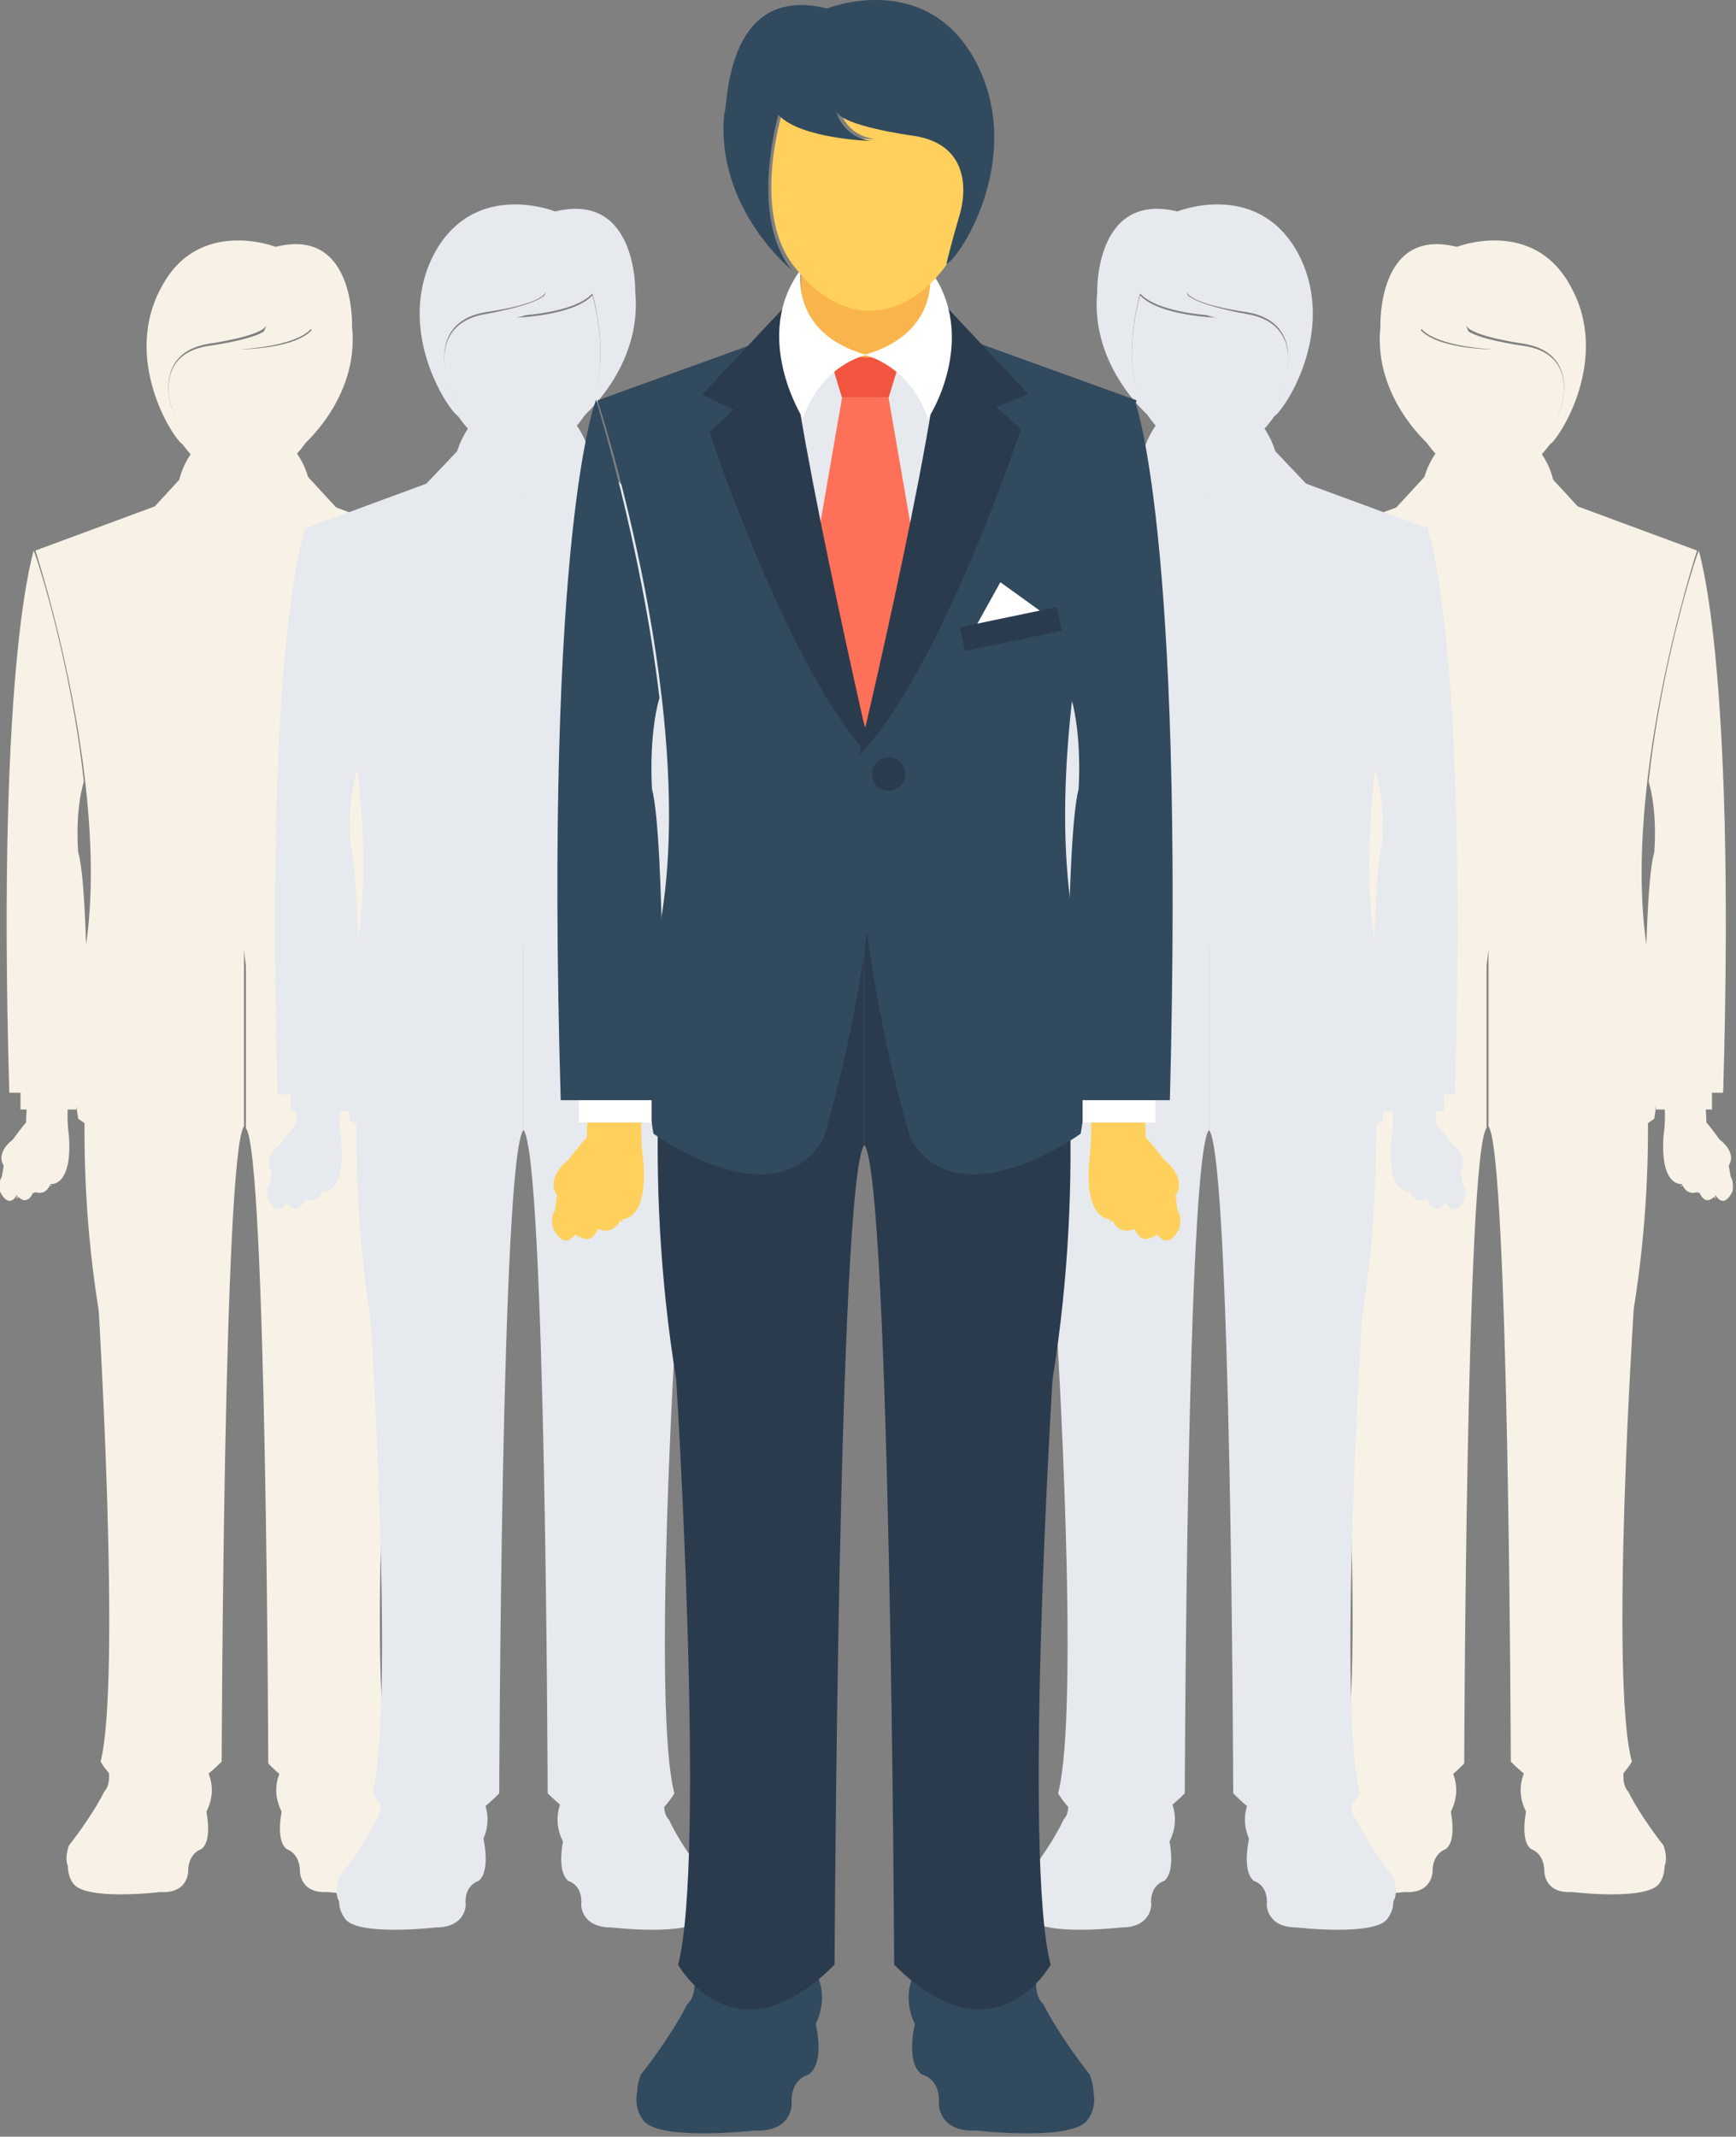 <?xml version="1.0" encoding="UTF-8" standalone="no"?>
<!-- Generator: Adobe Illustrator 19.0.0, SVG Export Plug-In . SVG Version: 6.00 Build 0)  -->

<svg
   xmlns:dc="http://purl.org/dc/elements/1.1/"
   xmlns:cc="http://creativecommons.org/ns#"
   xmlns:rdf="http://www.w3.org/1999/02/22-rdf-syntax-ns#"
   xmlns:svg="http://www.w3.org/2000/svg"
   xmlns="http://www.w3.org/2000/svg"
   xmlns:sodipodi="http://sodipodi.sourceforge.net/DTD/sodipodi-0.dtd"
   xmlns:inkscape="http://www.inkscape.org/namespaces/inkscape"
   version="1.1"
   id="Layer_1"
   x="0px"
   y="0px"
   viewBox="0 0 81.261 100"
   xml:space="preserve"
   sodipodi:docname="organization.svg"
   width="81.261"
   height="100"
   inkscape:version="0.92.1 r15371"><rect x="0" y="0" width="81.261" height="100" fill="#808080" stroke="none"/><defs
     id="defs419" /><sodipodi:namedview
     pagecolor="#ffffff"
     bordercolor="#666666"
     borderopacity="1"
     objecttolerance="10"
     gridtolerance="10"
     guidetolerance="10"
     inkscape:pageopacity="0"
     inkscape:pageshadow="2"
     inkscape:window-width="2736"
     inkscape:window-height="1699"
     id="namedview417"
     showgrid="false"
     inkscape:zoom="1.8582677"
     inkscape:cx="295.85043"
     inkscape:cy="153.09518"
     inkscape:window-x="-13"
     inkscape:window-y="-13"
     inkscape:window-maximized="1"
     inkscape:current-layer="Layer_1"
     fit-margin-top="0"
     fit-margin-left="0"
     fit-margin-right="0"
     fit-margin-bottom="0" /><g
     id="g76"
     style="fill:#f7f1e6;fill-opacity:1"
     transform="matrix(0.218,0,0,0.218,-14.824,-4.491)"><path
       style="fill:#f7f1e6;fill-opacity:1"
       d="m 379.2,408 c 0,0 2,7.6 -0.8,9.6 0,0 -2.8,0.8 -2.8,4.8 0,0 0,4.8 -6,4.4 0,0 -16.4,2 -18.8,-2 0,0 -1.6,-2 -0.8,-5.6 l 18.8,-7.2 z"
       id="path4"
       inkscape:connector-curvature="0" /><path
       style="fill:#f7f1e6;fill-opacity:1"
       d="m 376.8,396.8 c 0,0 7.2,6 2,14 0,0 -3.6,5.2 -4,7.6 0,0 0.4,8 -8,6 0,0 -8.4,-6 -14.4,-1.2 0,0 -4.4,-0.4 -2.4,-6.4 0,0 4.8,-6 7.6,-11.6 0,0 1.6,-1.2 0.8,-5.6 z"
       id="path6"
       inkscape:connector-curvature="0" /><path
       style="fill:#f7f1e6;fill-opacity:1"
       d="m 396,408 c 0,0 -2,7.6 0.8,9.6 0,0 2.8,0.8 2.8,4.8 0,0 0,4.8 6,4.4 0,0 16.4,2 18.8,-2 0,0 1.6,-2 0.8,-5.6 L 406.4,412 Z"
       id="path8"
       inkscape:connector-curvature="0" /><path
       style="fill:#f7f1e6;fill-opacity:1"
       d="m 398.4,396.8 c 0,0 -7.2,6 -2,14 0,0 3.6,5.2 4,7.6 0,0 -0.4,8 8,6 0,0 8.4,-6 14.4,-1.2 0,0 4.4,-0.4 2.4,-6.4 0,0 -4.8,-6 -7.6,-11.6 0,0 -1.6,-1.2 -0.8,-5.6 z"
       id="path10"
       inkscape:connector-curvature="0" /><polygon
       style="fill:#f7f1e6;fill-opacity:1"
       points="403.2,131.2 370.4,131.2 386.8,195.2 "
       id="polygon12" /><polygon
       style="fill:#f7f1e6;fill-opacity:1"
       points="393.6,131.2 381.6,131.2 383.6,138 391.6,138 "
       id="polygon14" /><polygon
       style="fill:#f7f1e6;fill-opacity:1"
       points="399.6,186.8 391.6,138 387.6,138 383.6,138 375.6,186.8 387.6,195.2 "
       id="polygon16" /><path
       style="fill:#f7f1e6;fill-opacity:1"
       d="m 356.8,220.8 c -2.8,16.8 -6.4,46.4 -0.8,81.2 0,0 5.2,79.6 0.4,97.2 0,0 9.6,16.8 26,0 0,0 0.4,-131.2 4.8,-136.4 v -42 z"
       id="path18"
       inkscape:connector-curvature="0" /><path
       style="fill:#f7f1e6;fill-opacity:1"
       d="m 387.6,220.8 v 41.6 c 4.4,5.6 4.8,136.4 4.8,136.4 16.8,16.8 26,0 26,0 -4.8,-17.6 0.4,-97.2 0.4,-97.2 5.6,-34.8 2.4,-64.4 -0.8,-81.2 h -30.4 z"
       id="path20"
       inkscape:connector-curvature="0" /><polygon
       style="fill:#f7f1e6;fill-opacity:1"
       points="374.4,122.4 370.8,131.2 402.8,131.2 400.4,122.4 "
       id="polygon22" /><path
       style="fill:#f7f1e6;fill-opacity:1"
       d="m 372,128 -29.2,10.8 c 0,0 17.6,53.6 10,89.6 0,0 -3.2,18.4 -0.8,32.4 0,0 20.4,14.8 28,1.2 0,0 10.4,-32.4 8.4,-64 l -9.2,-24.4 z"
       id="path24"
       inkscape:connector-curvature="0" /><path
       style="fill:#f7f1e6;fill-opacity:1"
       d="m 374.4,122.4 -14,15.2 5.2,2.4 -4,4 c 0,0 13.2,40.4 26.8,54.4 0,-0.4 -14.8,-62.8 -14,-76 z"
       id="path26"
       inkscape:connector-curvature="0" /><path
       style="fill:#f7f1e6;fill-opacity:1"
       d="m 403.2,128 29.2,10.8 c 0,0 -17.6,53.6 -10,89.6 0,0 3.2,18.4 0.8,32.4 0,0 -20.4,14.8 -28,1.2 0,0 -10.4,-32.4 -8.4,-64 l 9.2,-24.4 z"
       id="path28"
       inkscape:connector-curvature="0" /><path
       style="fill:#f7f1e6;fill-opacity:1"
       d="m 400.4,122.4 14,15.2 -5.2,2.4 4,4 c 0,0 -13.2,40.4 -26.8,54.4 0,-0.4 14.8,-62.8 14,-76 z"
       id="path30"
       inkscape:connector-curvature="0" /><circle
       style="fill:#f7f1e6;fill-opacity:1"
       cx="391.6"
       cy="200.8"
       r="2.8"
       id="circle32" /><polygon
       style="fill:#f7f1e6;fill-opacity:1"
       points="417.6,174.8 405.2,177.2 410,169.2 "
       id="polygon34" /><rect
       x="403.171"
       y="174.42"
       transform="matrix(-0.979,0.204,-0.204,-0.979,850.099,265.117)"
       style="fill:#f7f1e6;fill-opacity:1"
       width="16.4"
       height="4"
       id="rect36" /><path
       style="fill:#f7f1e6;fill-opacity:1"
       d="m 434,256 c 0.4,3.2 0.4,5.6 0.4,5.6 0.8,0.8 2.8,3.6 2.8,3.6 4,3.2 2,5.6 2,5.6 l 0.4,2.4 c 0.8,1.2 0.4,3.2 0.4,3.2 -2,4 -3.6,0.8 -3.6,0.8 -2.4,2.8 -3.6,-0.8 -3.6,-0.8 -2.8,1.2 -3.6,-1.6 -3.6,-1.6 0,0 -4.8,0.8 -4,-10.4 0.4,-2.8 0.4,-5.6 0,-8.4 z"
       id="path38"
       inkscape:connector-curvature="0" /><path
       style="fill:#f7f1e6;fill-opacity:1"
       d="m 429.6,267.2 c 0,-0.4 0.4,-2 0.4,-2 -0.8,2.4 2,3.6 2,3.6 -0.4,0 -0.4,-1.6 -0.4,-1.6 0.4,2 3.6,3.2 3.6,3.2 0.4,-1.2 1.6,-2 1.6,-2 -0.8,1.2 -0.8,2 -0.8,2 0.4,0 1.2,0.8 1.2,0.8 -0.8,-0.8 -1.2,0 -1.2,0 1.6,0.4 1.2,2 1.2,2 0,-1.6 -0.8,-1.2 -0.8,-1.2 0.8,0.8 0.4,1.6 0.4,1.6 0,-1.2 -1.6,-1.2 -1.6,-1.2 0.8,-1.2 0,-0.8 0,-0.8 -1.2,-2 -2,0 -2,0.8 h -0.4 c 0.8,-2 0,-2.4 0,-2.4 -1.2,-1.2 -1.6,0.8 -1.6,0.8 0,3.2 -2,4.4 -2,4.4 h -0.4 c 1.2,-0.4 2,-2.4 2,-2.4 1.2,-3.2 -0.4,-3.2 -0.4,-3.2 -2.4,-0.4 -2,2 -2,2 -0.8,0.4 -2.4,0 -2.4,0 0.4,0 1.2,-0.4 1.2,-0.4 0.8,-0.8 -0.4,-2.4 -0.4,-2.4 0.8,0.8 3.6,0.8 3.6,0.8 0.8,-0.8 -0.4,-2 -0.8,-2.4 l -0.4,0.8 c 0,-0.4 -0.8,-2.4 -0.8,-2.4 0.4,0 1.2,1.2 1.2,1.6 z"
       id="path40"
       inkscape:connector-curvature="0" /><path
       style="fill:#f7f1e6;fill-opacity:1"
       d="m 439.2,271.6 c 0,0 -0.4,0.4 -1.2,2.4 0,0 -0.4,0.4 -0.4,0.8 -0.4,0.4 -0.8,0.8 -1.6,0.8 -0.8,-0.4 -2,-0.4 -2.8,-0.4 0,0 -0.8,0 -1.6,0 -0.4,0 -0.8,-0.4 -0.8,-0.8 0.4,-0.8 0.8,-1.6 2,-2 0,0 1.6,-0.4 2,0 0,0 -2.4,-0.8 -3.6,0.8 0,0 -1.6,1.6 -0.4,2 0,0 3.6,0 4,0.4 0,0 1.6,0.8 2.4,-0.4 0,0 0.4,-1.6 2,-1.2 0,0 -0.4,-0.4 -1.2,-0.4 0.4,0 0.8,-1.2 1.2,-2 z"
       id="path42"
       inkscape:connector-curvature="0" /><path
       style="fill:#f7f1e6;fill-opacity:1"
       d="m 436,275.2 c 0,0.8 0.4,2.8 0.4,2.8 -0.4,-0.4 -0.4,-0.8 -0.4,-0.8 0,0.4 -0.4,0.4 -0.4,0.4 0.4,-1.2 0,-2.4 0,-2.4 z"
       id="path44"
       inkscape:connector-curvature="0" /><path
       style="fill:#f7f1e6;fill-opacity:1"
       d="m 432.8,276.8 c -0.4,0 -0.4,0 0,0 -0.4,-0.4 -0.4,-0.4 -0.4,0 0.4,-0.8 0.4,-2 0.4,-2 h 0.4 c 0,1.2 -0.4,2 -0.4,2 z"
       id="path46"
       inkscape:connector-curvature="0" /><rect
       x="423.6"
       y="250.4"
       style="fill:#f7f1e6;fill-opacity:1"
       width="12"
       height="8.4"
       id="rect48" /><path
       style="fill:#f7f1e6;fill-opacity:1"
       d="m 341.6,256 c -0.4,3.2 -0.4,5.6 -0.4,5.6 -1.2,0.4 -3.2,3.6 -3.2,3.6 -4,3.2 -2,5.6 -2,5.6 l -0.4,2.4 c -0.8,1.2 -0.4,3.2 -0.4,3.2 2,4 3.6,0.8 3.6,0.8 2.4,2.8 3.6,-0.8 3.6,-0.8 2.8,1.2 3.6,-1.6 3.6,-1.6 0,0 4.8,0.8 4,-10.4 -0.4,-2.8 -0.4,-5.6 0,-8.4 z"
       id="path50"
       inkscape:connector-curvature="0" /><path
       style="fill:#f7f1e6;fill-opacity:1"
       d="m 345.6,267.2 c 0,-0.4 -0.4,-2 -0.4,-2 0.8,2.4 -2,3.6 -2,3.6 0.4,0 0.4,-1.6 0.4,-1.6 -0.4,2 -3.6,3.2 -3.6,3.2 -0.4,-1.2 -1.6,-2 -1.6,-2 0.8,1.2 0.8,2 0.8,2 -0.4,0 -1.2,0.8 -1.2,0.8 0.8,-0.8 1.2,0 1.2,0 -1.6,0.4 -1.2,2 -1.2,2 0,-1.6 0.8,-1.2 0.8,-1.2 -0.8,0.8 -0.4,1.6 -0.4,1.6 0,-1.2 1.6,-1.2 1.6,-1.2 -0.8,-1.2 0,-0.8 0,-0.8 1.2,-2 2,0 2,0.8 h 0.4 c -0.8,-2 0,-2.4 0,-2.4 1.2,-1.2 1.6,0.8 1.6,0.8 0,3.2 2,4.4 2,4.4 h 0.4 c -1.2,-0.4 -2,-2.4 -2,-2.4 -1.2,-3.2 0.4,-3.2 0.4,-3.2 2.4,-0.4 2,2 2,2 0.8,0.4 2.4,0 2.4,0 -0.4,0 -1.2,-0.4 -1.2,-0.4 -0.8,-0.8 0.4,-2.4 0.4,-2.4 -0.8,0.8 -3.6,0.8 -3.6,0.8 -0.4,-0.8 0.8,-2 0.8,-2.4 l 0.4,0.8 c 0,-0.4 0.8,-2.4 0.8,-2.4 -0.4,0 -0.8,1.2 -1.2,1.6 z"
       id="path52"
       inkscape:connector-curvature="0" /><path
       style="fill:#f7f1e6;fill-opacity:1"
       d="m 336,271.6 c 0,0 0.4,0.4 1.2,2.4 0,0 0,0.4 0.4,0.8 0.4,0.4 0.8,0.8 1.6,0.8 0.8,-0.4 2,-0.4 2.8,-0.4 0,0 0.8,0 1.6,0 0.4,0 0.8,-0.4 0.8,-0.8 -0.4,-0.8 -0.8,-1.6 -2,-2 0,0 -1.6,-0.4 -2,0 0,0 2.4,-0.8 3.6,0.8 0,0 1.6,1.6 0.4,2 0,0 -3.6,0 -4,0.4 0,0 -1.6,0.8 -2.4,-0.4 0,0 -0.4,-1.6 -2,-1.2 0,0 0.4,-0.4 1.2,-0.4 -0.4,0 -0.4,-1.2 -1.2,-2 z"
       id="path54"
       inkscape:connector-curvature="0" /><path
       style="fill:#f7f1e6;fill-opacity:1"
       d="m 339.2,275.2 c 0,0.8 -0.4,2.8 -0.4,2.8 0.4,-0.4 0.4,-0.8 0.4,-0.8 0,0.4 0.4,0.4 0.4,0.4 -0.4,-1.2 0,-2.4 0,-2.4 z"
       id="path56"
       inkscape:connector-curvature="0" /><path
       style="fill:#f7f1e6;fill-opacity:1"
       d="m 342.8,276.8 c 0,0 0.4,0 0,0 0.4,-0.4 0.4,-0.4 0.4,0 -0.4,-0.8 -0.4,-2 -0.4,-2 h -0.4 c 0,1.2 0.4,2 0.4,2 z"
       id="path58"
       inkscape:connector-curvature="0" /><rect
       x="340"
       y="250.4"
       style="fill:#f7f1e6;fill-opacity:1"
       width="12"
       height="8.4"
       id="rect60" /><path
       style="fill:#f7f1e6;fill-opacity:1"
       d="m 438,255.2 h -16.8 c 0,0 -0.4,-43.6 2,-51.6 0,0 0.8,-8.4 -1.2,-15.2 2.8,-26 10.4,-49.2 10.8,-49.6 -0.4,-0.4 8,21.2 5.2,116.4 z"
       id="path62"
       inkscape:connector-curvature="0" /><path
       style="fill:#f7f1e6;fill-opacity:1"
       d="M 336.8,255.2 H 354 c 0,0 0.4,-43.6 -2,-51.6 0,0 -0.8,-8.4 1.2,-15.2 -2.8,-26 -10.4,-49.2 -10.8,-49.6 0.4,-0.4 -8,21.2 -5.6,116.4 z"
       id="path64"
       inkscape:connector-curvature="0" /><ellipse
       style="fill:#f7f1e6;fill-opacity:1"
       cx="387.6"
       cy="119.2"
       rx="11.2"
       ry="12"
       id="ellipse66" /><path
       style="fill:#f7f1e6;fill-opacity:1"
       d="m 398.4,117.2 c 0,0 2,10.4 -10.8,14.4 0,0 7.2,1.6 10.4,10.4 0,0 8.8,-14 0.4,-24.8 z"
       id="path68"
       inkscape:connector-curvature="0" /><path
       style="fill:#f7f1e6;fill-opacity:1"
       d="m 376.8,117.2 c 0,0 -2,10.4 10.8,14.4 0,0 -7.2,1.6 -10.4,10.4 0,0 -8.8,-14 -0.4,-24.8 z"
       id="path70"
       inkscape:connector-curvature="0" /><path
       style="fill:#f7f1e6;fill-opacity:1"
       d="m 403.2,108 c -1.6,4.4 -2,7.2 -2.4,8 v 0 c -3.6,4.8 -8,8 -13.2,8 -4.8,0 -8.8,-2.8 -12.4,-7.2 -7.2,-9.2 -2.4,-25.6 -2.4,-25.6 3.6,4.4 15.6,4.4 15.6,4.4 -4.8,-0.8 -6,-4.4 -6,-4.8 0.8,2.4 12.4,4 12.4,4 12.4,1.6 8.4,13.2 8.4,13.2 z"
       id="path72"
       inkscape:connector-curvature="0" /><path
       style="fill:#f7f1e6;fill-opacity:1"
       d="m 380.8,73.6 c 0,0 16.4,-6.4 24.4,8.4 8.8,15.6 -2.4,32.8 -4.4,34 0,0 0.4,-2.8 2.4,-8 0,0 4,-11.6 -8,-13.6 0,0 -11.6,-1.6 -12.4,-4 0,0 0.8,4 6,5.2 0,0 -12,-0.4 -15.6,-4.4 0,0 -5.2,16.8 2.4,25.6 0,0 -12.8,-10.4 -11.2,-26 0,0 -0.8,-21.6 16.4,-17.2 z"
       id="path74"
       inkscape:connector-curvature="0" /></g><g
     id="g150"
     transform="matrix(0.218,0,0,0.218,-14.824,-4.491)"><path
       style="fill:#e6e9ee"
       d="m 318.8,414.4 c 0,0 2,7.6 -0.8,10 0,0 -3.2,0.8 -2.8,5.2 0,0 0,4.8 -6.4,4.8 0,0 -17.2,2 -19.6,-2 0,0 -2,-2.4 -0.8,-5.6 l 19.6,-7.2 z"
       id="path78"
       inkscape:connector-curvature="0" /><path
       style="fill:#e6e9ee"
       d="m 316.4,402.8 c 0,0 7.2,6.4 2,14.4 0,0 -4,5.2 -4,8 0,0 0.4,8.4 -8.4,6.4 0,0 -8.8,-6.4 -15.2,-1.2 0,0 -4.4,-0.4 -2.4,-6.8 0,0 5.2,-6.4 8,-12.4 0,0 1.6,-1.2 0.8,-5.6 z"
       id="path80"
       inkscape:connector-curvature="0" /><path
       style="fill:#e6e9ee"
       d="m 336.4,414.4 c 0,0 -2,7.6 0.8,10 0,0 3.2,0.8 2.8,5.2 0,0 0,4.8 6.4,4.8 0,0 17.2,2 19.6,-2 0,0 2,-2.4 0.8,-5.6 l -19.6,-7.2 z"
       id="path82"
       inkscape:connector-curvature="0" /><path
       style="fill:#e6e9ee"
       d="m 339.2,402.8 c 0,0 -7.2,6.4 -2,14.4 0,0 4,5.2 4,8 0,0 -0.4,8.4 8.4,6.4 0,0 8.8,-6.4 15.2,-1.2 0,0 4.4,-0.4 2.4,-6.8 0,0 -5.2,-6.4 -8,-12.4 0,0 -1.6,-1.2 -0.8,-5.6 z"
       id="path84"
       inkscape:connector-curvature="0" /><polygon
       style="fill:#e6e9ee"
       points="344,126.4 309.6,126.4 326.8,192.8 "
       id="polygon86" /><polygon
       style="fill:#e6e9ee"
       points="334,126.4 321.2,126.4 323.6,133.6 331.6,133.6 "
       id="polygon88" /><polygon
       style="fill:#e6e9ee"
       points="340.4,184 331.6,133.6 327.6,133.6 323.6,133.6 314.8,184 327.6,192.8 "
       id="polygon90" /><path
       style="fill:#e6e9ee"
       d="m 295.6,219.6 c -3.2,17.2 -6.4,48.4 -0.8,84.4 0,0 5.2,83.2 0.4,101.6 0,0 9.6,17.6 27.2,0 0,0 0.4,-136.8 5.2,-142.4 v -43.6 z"
       id="path92"
       inkscape:connector-curvature="0" /><path
       style="fill:#e6e9ee"
       d="m 327.6,219.6 v 43.6 c 4.8,5.6 5.2,142.4 5.2,142.4 17.2,17.6 27.2,0 27.2,0 -4.8,-18.4 0.4,-101.6 0.4,-101.6 5.6,-36 2.4,-67.2 -0.8,-84.4 z"
       id="path94"
       inkscape:connector-curvature="0" /><polygon
       style="fill:#e6e9ee"
       points="314,116.8 310,126.4 343.2,126.4 341.2,116.8 "
       id="polygon96" /><path
       style="fill:#e6e9ee"
       d="M 311.2,122.8 280.8,134 c 0,0 18.4,56 10.4,93.6 0,0 -3.2,18.8 -0.8,33.6 0,0 21.2,15.2 29.2,1.2 0,0 10.8,-33.6 8.8,-66.4 l -9.6,-25.6 z"
       id="path98"
       inkscape:connector-curvature="0" /><path
       style="fill:#e6e9ee"
       d="m 314,116.8 -14.8,15.6 5.6,2.4 -4.4,4 c 0,0 13.6,42 28,56.4 0,0.4 -15.2,-64.8 -14.4,-78.4 z"
       id="path100"
       inkscape:connector-curvature="0" /><path
       style="fill:#e6e9ee"
       d="m 344,122.8 30.4,11.2 c 0,0 -18.4,56 -10.4,93.6 0,0 3.2,18.8 0.8,33.6 0,0 -21.2,15.2 -29.2,1.2 0,0 -10.8,-33.6 -8.8,-66.4 l 9.6,-25.6 z"
       id="path102"
       inkscape:connector-curvature="0" /><path
       style="fill:#e6e9ee"
       d="m 341.2,116.8 14.8,15.6 -5.6,2.4 4.4,4 c 0,0 -13.6,42 -28,56.4 -0.4,0.4 15.2,-64.8 14.4,-78.4 z"
       id="path104"
       inkscape:connector-curvature="0" /><circle
       style="fill:#e6e9ee"
       cx="332"
       cy="198.8"
       r="3.2"
       id="circle106" /><polygon
       style="fill:#e6e9ee"
       points="359.2,171.6 346,174 351.2,165.6 "
       id="polygon108" /><rect
       x="343.946"
       y="171.214"
       transform="matrix(-0.979,0.204,-0.204,-0.979,733.034,270.786)"
       style="fill:#e6e9ee"
       width="17.2"
       height="4"
       id="rect110" /><path
       style="fill:#e6e9ee"
       d="m 376,256.4 c 0.4,3.2 0.4,5.6 0.4,5.6 0.8,0.8 3.2,4 3.2,4 4.4,3.6 2,6 2,6 l 0.4,2.8 c 1.2,1.2 0.4,3.2 0.4,3.2 -2,4.4 -4,0.8 -4,0.8 -2.4,3.2 -4,-0.8 -4,-0.8 -2.8,1.2 -3.6,-1.6 -3.6,-1.6 0,0 -5.2,0.8 -4,-11.2 0.4,-2.8 0.4,-6 0,-8.8 z"
       id="path112"
       inkscape:connector-curvature="0" /><path
       style="fill:#e6e9ee"
       d="m 371.6,268 c 0,-0.4 0.4,-2.4 0.4,-2.4 -0.8,2.4 2,4 2,4 -0.4,0 -0.4,-1.6 -0.4,-1.6 0.4,2 4,3.6 4,3.6 0.4,-1.2 1.6,-2 1.6,-2 -1.2,0.8 -1.2,2 -1.2,2 0.8,0 1.2,0.8 1.2,0.8 -0.8,-0.8 -1.2,0 -1.2,0 1.6,0.4 1.2,2 1.2,2 0,-1.6 -1.2,-1.6 -1.2,-1.6 0.8,0.8 0.4,1.6 0.4,1.6 0,-1.2 -1.6,-1.6 -1.6,-1.6 0.8,-1.2 0,-0.8 0,-0.8 -1.2,-2 -2,0 -2,0.8 h -0.4 c 0.8,-2 0,-2.4 0,-2.4 -1.6,-1.2 -1.6,0.8 -1.6,0.8 0,3.2 -2,4.4 -2,4.4 H 370 c 1.2,-0.4 2,-2.4 2,-2.4 1.2,-3.2 -0.4,-3.6 -0.4,-3.6 -2.8,-0.4 -2,2 -2,2 -1.2,0.4 -2.4,0 -2.4,0 0.4,0 1.2,-0.8 1.2,-0.8 0.8,-0.8 -0.4,-2.8 -0.4,-2.8 0.8,0.8 3.6,0.8 3.6,0.8 1.6,0 0.4,-1.6 0.4,-1.6 l -0.8,0.4 c 0,-0.4 -0.8,-2.4 -0.8,-2.4 0.4,1.2 0.8,2.4 1.2,2.8 z"
       id="path114"
       inkscape:connector-curvature="0" /><path
       style="fill:#e6e9ee"
       d="m 381.6,272.4 c 0,0 -0.4,0.4 -1.2,2.4 0,0 -0.4,0.4 -0.4,0.8 -0.4,0.8 -0.8,0.8 -1.6,0.8 -0.8,-0.4 -2,-0.4 -2.8,-0.4 0,0 -0.8,0 -1.6,0 -0.4,0 -0.8,-0.4 -0.8,-0.8 0.4,-0.8 0.8,-1.6 2.4,-2 0,0 1.6,-0.4 2,0 0,0 -2.4,-0.8 -4,0.8 0,0 -1.6,1.6 -0.4,2.4 0,0 4,0 4,0.4 0,0 1.6,0.8 2.4,-0.4 0,0 0.4,-1.6 2,-1.6 0,0 -0.4,-0.4 -1.2,-0.4 0.4,0 0.4,-1.2 1.2,-2 z"
       id="path116"
       inkscape:connector-curvature="0" /><path
       style="fill:#e6e9ee"
       d="m 378.4,276.4 c -0.4,0.8 0.4,2.8 0.4,2.8 -0.4,-0.4 -0.4,-0.8 -0.4,-0.8 0,0.4 -0.4,0.4 -0.4,0.4 0.4,-1.2 0,-2.8 0,-2.8 h 0.4 z"
       id="path118"
       inkscape:connector-curvature="0" /><path
       style="fill:#e6e9ee"
       d="m 374.4,278 v 0 c 0,0 0,0 -0.4,0 0.4,-0.8 0.4,-2 0.4,-2 h 0.4 c 0.4,0.8 -0.4,2 -0.4,2 z"
       id="path120"
       inkscape:connector-curvature="0" /><rect
       x="365.2"
       y="250.4"
       style="fill:#e6e9ee"
       width="12.8"
       height="8.8"
       id="rect122" /><path
       style="fill:#e6e9ee"
       d="m 279.6,256.4 c -0.4,3.2 -0.4,5.6 -0.4,5.6 -0.8,0.8 -3.2,4 -3.2,4 -4.4,3.6 -2,6 -2,6 v 2.4 c -1.2,1.2 -0.4,3.2 -0.4,3.2 2,4.4 4,0.8 4,0.8 2.4,3.2 4,-0.8 4,-0.8 2.8,1.2 3.6,-1.6 3.6,-1.6 0,0 5.2,0.8 4,-11.2 -0.4,-2.8 -0.4,-6 0,-8.8 h -9.6 z"
       id="path124"
       inkscape:connector-curvature="0" /><path
       style="fill:#e6e9ee"
       d="m 284,268 c 0,-0.4 -0.4,-2.4 -0.4,-2.4 0.8,2.4 -2,4 -2,4 0.4,0 0.4,-1.6 0.4,-1.6 -0.4,2 -4,3.6 -4,3.6 -0.4,-1.2 -1.6,-2 -1.6,-2 0.8,1.2 1.2,2 1.2,2 -0.8,0 -1.2,0.8 -1.2,0.8 0.8,-0.8 1.2,0 1.2,0 -1.6,0.4 -1.2,2 -1.2,2 0,-1.6 1.2,-1.6 1.2,-1.6 -0.8,0.8 -0.4,1.6 -0.4,1.6 0,-1.2 1.6,-1.6 1.6,-1.6 -0.8,-1.2 0,-0.8 0,-0.8 1.2,-2 2,0 2,0.8 h 0.4 c -0.8,-2 0,-2.4 0,-2.4 1.6,-1.2 1.6,0.8 1.6,0.8 0,3.2 2,4.4 2,4.4 h 0.8 c -1.6,-0.4 -2,-2.4 -2,-2.4 -1.2,-3.2 0.4,-3.6 0.4,-3.6 2.8,-0.4 2,2 2,2 1.2,0.4 2.4,0 2.4,0 -0.4,0 -1.2,-0.8 -1.2,-0.8 -0.8,-0.8 0.4,-2.8 0.4,-2.8 -0.4,2 -3.6,2 -3.6,2 -1.6,0 -0.4,-1.6 -0.4,-1.6 l 0.8,0.4 c 0,-0.4 0.8,-2.4 0.8,-2.4 -0.4,0 -0.8,1.2 -1.2,1.6 z"
       id="path126"
       inkscape:connector-curvature="0" /><path
       style="fill:#e6e9ee"
       d="m 274,272.4 c 0,0 0.4,0.4 1.2,2.4 0,0 0.4,0.4 0.4,0.8 0.4,0.8 0.8,0.8 1.6,0.8 0.8,-0.4 2,-0.4 2.8,-0.4 0,0 0.8,0 1.6,0 0.4,0 0.8,-0.4 0.8,-0.8 -0.4,-0.8 -0.8,-1.6 -2.4,-2 0,0 -1.6,-0.4 -2,0 0,0 2.4,-0.8 4,0.8 0,0 1.6,1.6 0.4,2.4 0,0 -4,0 -4,0.4 0,0 -1.6,0.8 -2.4,-0.4 0,0 -0.4,-1.6 -2,-1.6 0,0 0.4,-0.4 1.2,-0.4 -0.4,0 -0.4,-1.2 -1.2,-2 z"
       id="path128"
       inkscape:connector-curvature="0" /><path
       style="fill:#e6e9ee"
       d="m 277.2,276.4 c 0.4,0.8 -0.4,2.8 -0.4,2.8 0.4,-0.4 0.4,-0.8 0.4,-0.8 0,0.4 0.4,0.4 0.4,0.4 -0.4,-1.2 0,-2.8 0,-2.8 h -0.4 z"
       id="path130"
       inkscape:connector-curvature="0" /><path
       style="fill:#e6e9ee"
       d="m 281.2,278 v 0 c 0.4,-0.4 0.4,-0.4 0.4,0 -0.4,-0.8 -0.4,-2 -0.4,-2 h -0.4 c -0.4,0.8 0.4,2 0.4,2 z"
       id="path132"
       inkscape:connector-curvature="0" /><rect
       x="278"
       y="250.4"
       style="fill:#e6e9ee"
       width="12.8"
       height="8.8"
       id="rect134" /><path
       style="fill:#e6e9ee"
       d="m 380.4,255.6 h -17.6 c 0,0 -0.4,-45.2 2,-54 0,0 0.8,-8.8 -1.6,-16 3.2,-27.2 10.8,-51.2 11.2,-52 0,0.4 8.8,22.8 6,122 z"
       id="path136"
       inkscape:connector-curvature="0" /><path
       style="fill:#e6e9ee"
       d="m 274.8,255.6 h 17.6 c 0,0 0.4,-45.2 -2,-54 0,0 -0.8,-8.8 1.6,-16 -3.2,-27.2 -10.8,-51.2 -11.2,-52 0,0.4 -8.8,22.8 -6,122 z"
       id="path138"
       inkscape:connector-curvature="0" /><ellipse
       style="fill:#e6e9ee"
       cx="327.6"
       cy="113.6"
       rx="11.6"
       ry="12.4"
       id="ellipse140" /><path
       style="fill:#e6e9ee"
       d="m 338.8,111.6 c 0,0 2.4,10.8 -11.2,14.8 0,0 7.6,1.6 10.8,10.8 0.4,0 9.2,-14 0.4,-25.6 z"
       id="path142"
       inkscape:connector-curvature="0" /><path
       style="fill:#e6e9ee"
       d="m 316.4,111.6 c 0,0 -2.4,10.8 11.2,14.8 0,0 -7.6,1.6 -10.8,10.8 0,0 -8.8,-14 -0.4,-25.6 z"
       id="path144"
       inkscape:connector-curvature="0" /><path
       style="fill:#e6e9ee"
       d="m 344,102 c -1.6,4.8 -2,7.6 -2.4,8 v 0 c -3.6,5.2 -8.4,8.4 -13.6,8.4 -4.8,0 -9.2,-2.8 -12.8,-7.6 -7.6,-9.6 -2.4,-26.8 -2.4,-26.8 4,4.4 16.4,4.8 16.4,4.8 -5.2,-0.8 -6,-4.8 -6.4,-5.2 1.2,2.4 12.8,4.4 12.8,4.4 12.4,2 8.4,14 8.4,14 z"
       id="path146"
       inkscape:connector-curvature="0" /><path
       style="fill:#e6e9ee"
       d="m 320.8,66 c 0,0 16.8,-6.8 25.6,8.4 9.2,16.4 -2.4,34 -4.8,35.6 0,0 0.8,-2.8 2.4,-8.4 0,0 4,-12 -8.4,-14 0,0 -12,-1.6 -12.8,-4.4 0,0 0.8,4.4 6.4,5.2 0,0 -12.4,-0.4 -16.4,-4.8 0,0 -5.2,17.6 2.4,26.8 0,0 -13.2,-10.8 -11.6,-27.2 0,0.8 -0.8,-21.6 17.2,-17.2 z"
       id="path148"
       inkscape:connector-curvature="0" /></g><g
     id="g224"
     style="fill:#f7f1e6;fill-opacity:1"
     transform="matrix(0.218,0,0,0.218,-14.824,-4.491)"><path
       style="fill:#f7f1e6;fill-opacity:1"
       d="m 128.8,408 c 0,0 -2,7.6 0.8,9.6 0,0 2.8,0.8 2.8,4.8 0,0 0,4.8 6,4.4 0,0 16.4,2 18.8,-2 0,0 1.6,-2 0.8,-5.6 L 139.2,412 Z"
       id="path152"
       inkscape:connector-curvature="0" /><path
       style="fill:#f7f1e6;fill-opacity:1"
       d="m 131.2,396.8 c 0,0 -7.2,6 -2,14 0,0 3.6,5.2 4,7.6 0,0 -0.4,8 8,6 0,0 8.4,-6 14.4,-1.2 0,0 4.4,-0.4 2.4,-6.4 0,0 -4.8,-6 -7.6,-11.6 0,0 -1.6,-1.2 -0.8,-5.6 z"
       id="path154"
       inkscape:connector-curvature="0" /><path
       style="fill:#f7f1e6;fill-opacity:1"
       d="m 112,408 c 0,0 2,7.6 -0.8,9.6 0,0 -2.8,0.8 -2.8,4.8 0,0 0,4.8 -6,4.4 0,0 -16.4,2 -18.8,-2 0,0 -1.6,-2 -0.8,-5.6 l 18.8,-7.2 z"
       id="path156"
       inkscape:connector-curvature="0" /><path
       style="fill:#f7f1e6;fill-opacity:1"
       d="m 109.6,396.8 c 0,0 7.2,6 2,14 0,0 -3.6,5.2 -4,7.6 0,0 0.4,8 -8,6 0,0 -8.4,-6 -14.4,-1.2 0,0 -4.4,-0.4 -2.4,-6.4 0,0 4.8,-6 7.6,-11.6 0,0 1.6,-1.2 0.8,-5.6 z"
       id="path158"
       inkscape:connector-curvature="0" /><polygon
       style="fill:#f7f1e6;fill-opacity:1"
       points="104.8,131.2 137.6,131.2 121.2,195.2 "
       id="polygon160" /><polygon
       style="fill:#f7f1e6;fill-opacity:1"
       points="114.4,131.2 126.4,131.2 124.4,138 116.4,138 "
       id="polygon162" /><polygon
       style="fill:#f7f1e6;fill-opacity:1"
       points="108.4,186.8 116.4,138 120.4,138 124.4,138 132.4,186.8 120.4,195.2 "
       id="polygon164" /><path
       style="fill:#f7f1e6;fill-opacity:1"
       d="m 151.2,220.8 c 2.8,16.8 6.4,46.4 0.8,81.2 0,0 -5.2,79.6 -0.4,97.2 0,0 -9.6,16.8 -26,0 0,0 -0.4,-131.2 -4.8,-136.4 v -42 z"
       id="path166"
       inkscape:connector-curvature="0" /><path
       style="fill:#f7f1e6;fill-opacity:1"
       d="m 120.4,220.8 v 41.6 c -4.4,5.6 -4.8,136.4 -4.8,136.4 -16.8,16.8 -26,0 -26,0 C 94,381.6 89.2,302 89.2,302 83.6,267.2 86.8,237.6 90,220.8 Z"
       id="path168"
       inkscape:connector-curvature="0" /><polygon
       style="fill:#f7f1e6;fill-opacity:1"
       points="133.6,122.4 137.2,131.2 105.2,131.2 107.6,122.4 "
       id="polygon170" /><path
       style="fill:#f7f1e6;fill-opacity:1"
       d="m 136,128 29.2,10.8 c 0,0 -17.6,53.6 -10,89.6 0,0 3.2,18.4 0.8,32.4 0,0 -20.4,14.8 -28,1.2 0,0 -10.4,-32.4 -8.4,-64 l 9.2,-24.4 z"
       id="path172"
       inkscape:connector-curvature="0" /><path
       style="fill:#f7f1e6;fill-opacity:1"
       d="m 133.6,122.4 14,15.2 -5.2,2.4 4,4 c 0,0 -13.2,40.4 -26.8,54.4 0,-0.4 14.8,-62.8 14,-76 z"
       id="path174"
       inkscape:connector-curvature="0" /><path
       style="fill:#f7f1e6;fill-opacity:1"
       d="m 104.8,128 -29.2,10.8 c 0,0 17.6,53.6 10,89.6 0,0 -3.2,18.4 -0.8,32.4 0,0 20.4,14.8 28,1.2 0,0 10.4,-32.4 8.4,-64 L 112,173.6 Z"
       id="path176"
       inkscape:connector-curvature="0" /><path
       style="fill:#f7f1e6;fill-opacity:1"
       d="m 107.6,122.4 -14,15.2 5.2,2.4 -4,4 c 0,0 13.2,40.4 26.8,54.4 0,-0.4 -14.8,-62.8 -14,-76 z"
       id="path178"
       inkscape:connector-curvature="0" /><circle
       style="fill:#f7f1e6;fill-opacity:1"
       cx="116.4"
       cy="200.8"
       r="2.8"
       id="circle180" /><polygon
       style="fill:#f7f1e6;fill-opacity:1"
       points="90.4,174.8 102.8,177.2 98,169.2 "
       id="polygon182" /><rect
       x="88.15"
       y="174.55"
       transform="matrix(0.979,0.204,-0.204,0.979,38.083,-15.955)"
       style="fill:#f7f1e6;fill-opacity:1"
       width="16.4"
       height="4"
       id="rect184" /><path
       style="fill:#f7f1e6;fill-opacity:1"
       d="m 74,256 c -0.4,3.2 -0.4,5.6 -0.4,5.6 -0.8,0.8 -2.8,3.6 -2.8,3.6 -4,3.2 -2,5.6 -2,5.6 l -0.4,2.4 c -0.8,1.2 -0.4,3.2 -0.4,3.2 2,4 3.6,0.8 3.6,0.8 2.4,2.8 3.6,-0.8 3.6,-0.8 2.8,1.2 3.6,-1.6 3.6,-1.6 0,0 4.8,0.8 4,-10.4 -0.4,-2.8 -0.4,-5.6 0,-8.4 z"
       id="path186"
       inkscape:connector-curvature="0" /><path
       style="fill:#f7f1e6;fill-opacity:1"
       d="m 78.4,267.2 c 0,-0.4 -0.4,-2 -0.4,-2 0.8,2.4 -2,3.6 -2,3.6 0.4,0 0.4,-1.6 0.4,-1.6 -0.4,2 -3.6,3.2 -3.6,3.2 -0.4,-1.2 -1.6,-2 -1.6,-2 0.8,1.2 0.8,2 0.8,2 -0.4,0 -1.2,0.8 -1.2,0.8 0.8,-0.8 1.2,0 1.2,0 -1.6,0.4 -1.2,2 -1.2,2 0,-1.6 0.8,-1.2 0.8,-1.2 -0.8,0.8 -0.4,1.6 -0.4,1.6 0,-1.2 1.6,-1.2 1.6,-1.2 -0.8,-1.2 0,-0.8 0,-0.8 1.2,-2 2,0 2,0.8 h 0.4 c -0.8,-2 0,-2.4 0,-2.4 1.2,-1.2 1.6,0.8 1.6,0.8 0,3.2 2,4.4 2,4.4 h 0.4 c -1.2,-0.4 -2,-2.4 -2,-2.4 -1.2,-3.2 0.4,-3.2 0.4,-3.2 2.4,-0.4 2,2 2,2 0.8,0.4 2.4,0 2.4,0 -0.4,0 -1.2,-0.4 -1.2,-0.4 -0.4,-1.2 1.2,-2.8 1.2,-2.8 -0.8,0.8 -3.6,0.8 -3.6,0.8 -1.6,-0.4 -0.4,-1.6 0,-2 l 0.4,0.8 c 0,-0.4 0.8,-2.4 0.8,-2.4 -0.4,0 -1.2,1.2 -1.2,1.6 z"
       id="path188"
       inkscape:connector-curvature="0" /><path
       style="fill:#f7f1e6;fill-opacity:1"
       d="m 68.8,271.6 c 0,0 0.4,0.4 1.2,2.4 0,0 0.4,0.4 0.4,0.8 0.4,0.4 0.8,0.8 1.6,0.8 0.8,-0.4 2,-0.4 2.8,-0.4 0,0 0.8,0 1.6,0 0.4,0 0.8,-0.4 0.8,-0.8 -0.4,-0.8 -0.8,-1.6 -2,-2 0,0 -1.6,-0.4 -2,0 0,0 2.4,-0.8 3.6,0.8 0,0 1.6,1.6 0.4,2 0,0 -3.6,0 -4,0.4 0,0 -1.6,0.8 -2.4,-0.4 0,0 -0.4,-1.6 -2,-1.2 0,0 0.4,-0.4 1.2,-0.4 -0.4,0 -0.8,-1.2 -1.2,-2 z"
       id="path190"
       inkscape:connector-curvature="0" /><path
       style="fill:#f7f1e6;fill-opacity:1"
       d="m 72,275.2 c 0,0.8 -0.4,2.8 -0.4,2.8 0.4,-0.4 0.4,-0.8 0.4,-0.8 0,0.4 0.4,0.4 0.4,0.4 -0.4,-1.2 0,-2.4 0,-2.4 z"
       id="path192"
       inkscape:connector-curvature="0" /><path
       style="fill:#f7f1e6;fill-opacity:1"
       d="m 75.2,276.8 c 0.4,0 0.4,0 0,0 0.4,-0.4 0.4,-0.4 0.4,0 -0.4,-0.8 -0.4,-2 -0.4,-2 h -0.4 c 0,1.2 0.4,2 0.4,2 z"
       id="path194"
       inkscape:connector-curvature="0" /><rect
       x="72.4"
       y="250.4"
       style="fill:#f7f1e6;fill-opacity:1"
       width="12"
       height="8.4"
       id="rect196" /><path
       style="fill:#f7f1e6;fill-opacity:1"
       d="m 166.4,256 c 0.4,3.2 0.4,5.6 0.4,5.6 0.8,0.8 2.8,3.6 2.8,3.6 4,3.2 2,5.6 2,5.6 l 0.4,2.4 c 0.8,1.2 0.4,3.2 0.4,3.2 -2,4 -3.6,0.8 -3.6,0.8 -2.4,2.8 -3.6,-0.8 -3.6,-0.8 -2.8,1.2 -3.6,-1.6 -3.6,-1.6 0,0 -4.8,0.8 -4,-10.4 0.4,-2.8 0.4,-5.6 0,-8.4 z"
       id="path198"
       inkscape:connector-curvature="0" /><path
       style="fill:#f7f1e6;fill-opacity:1"
       d="m 162.4,267.2 c 0,-0.4 0.4,-2 0.4,-2 -0.8,2.4 2,3.6 2,3.6 -0.4,0 -0.4,-1.6 -0.4,-1.6 0.4,2 3.6,3.2 3.6,3.2 0.4,-1.2 1.6,-2 1.6,-2 -0.8,1.2 -0.8,2 -0.8,2 0.4,0 1.2,0.8 1.2,0.8 -0.8,-0.8 -1.2,0 -1.2,0 1.6,0.4 1.2,2 1.2,2 0,-1.6 -0.8,-1.2 -0.8,-1.2 0.8,0.8 0.4,1.6 0.4,1.6 0,-1.2 -1.6,-1.2 -1.6,-1.2 0.8,-1.2 0,-0.8 0,-0.8 -1.2,-2 -2,0 -2,0.8 h -0.4 c 0.8,-2 0,-2.4 0,-2.4 -1.2,-1.2 -1.6,0.8 -1.6,0.8 0,3.2 -2,4.4 -2,4.4 h -0.4 c 1.2,-0.4 2,-2.4 2,-2.4 1.2,-3.2 -0.4,-3.2 -0.4,-3.2 -2.4,-0.4 -2,2 -2,2 -0.8,0.4 -2.4,0 -2.4,0 0.4,0 1.2,-0.4 1.2,-0.4 0.8,-0.8 -0.4,-2.4 -0.4,-2.4 0.8,0.8 3.6,0.8 3.6,0.8 0.4,-0.8 -0.8,-2 -0.8,-2.4 L 162,268 c 0,-0.4 -0.8,-2.4 -0.8,-2.4 0.4,0 0.8,1.2 1.2,1.6 z"
       id="path200"
       inkscape:connector-curvature="0" /><path
       style="fill:#f7f1e6;fill-opacity:1"
       d="m 172,271.6 c 0,0 -0.4,0.4 -1.2,2.4 0,0 0,0.4 -0.4,0.8 -0.4,0.4 -0.8,0.8 -1.6,0.8 -0.8,-0.4 -2,-0.4 -2.8,-0.4 0,0 -0.8,0 -1.6,0 -0.4,0 -0.8,-0.4 -0.8,-0.8 0.4,-0.8 0.8,-1.6 2,-2 0,0 1.6,-0.4 2,0 0,0 -2.4,-0.8 -3.6,0.8 0,0 -1.6,1.6 -0.4,2 0,0 3.6,0 4,0.4 0,0 1.6,0.8 2.4,-0.4 0,0 0.4,-1.6 2,-1.2 0,0 -0.4,-0.4 -1.2,-0.4 0.4,0 0.4,-1.2 1.2,-2 z"
       id="path202"
       inkscape:connector-curvature="0" /><path
       style="fill:#f7f1e6;fill-opacity:1"
       d="m 168.8,275.2 c 0,0.8 0.4,2.8 0.4,2.8 -0.4,-0.4 -0.4,-0.8 -0.4,-0.8 0,0.4 -0.4,0.4 -0.4,0.4 0.4,-1.2 0,-2.4 0,-2.4 z"
       id="path204"
       inkscape:connector-curvature="0" /><path
       style="fill:#f7f1e6;fill-opacity:1"
       d="m 165.2,276.8 c 0,0 -0.4,0 0,0 -0.4,-0.4 -0.4,-0.4 -0.4,0 0.4,-0.8 0.4,-2 0.4,-2 h 0.4 c 0,1.2 -0.4,2 -0.4,2 z"
       id="path206"
       inkscape:connector-curvature="0" /><rect
       x="156"
       y="250.4"
       style="fill:#f7f1e6;fill-opacity:1"
       width="12"
       height="8.4"
       id="rect208" /><path
       style="fill:#f7f1e6;fill-opacity:1"
       d="m 70,255.2 h 16.8 c 0,0 0.4,-43.6 -2,-51.6 0,0 -0.8,-8.4 1.2,-15.2 -2.8,-26 -10.4,-49.2 -10.8,-49.6 0.4,-0.4 -8,21.2 -5.2,116.4 z"
       id="path210"
       inkscape:connector-curvature="0" /><path
       style="fill:#f7f1e6;fill-opacity:1"
       d="M 171.2,255.2 H 154 c 0,0 -0.4,-43.6 2,-51.6 0,0 0.8,-8.4 -1.2,-15.2 2.8,-26 10.4,-49.2 10.8,-49.6 -0.4,-0.4 8,21.2 5.6,116.4 z"
       id="path212"
       inkscape:connector-curvature="0" /><ellipse
       style="fill:#f7f1e6;fill-opacity:1"
       cx="120.4"
       cy="119.2"
       rx="11.2"
       ry="12"
       id="ellipse214" /><path
       style="fill:#f7f1e6;fill-opacity:1"
       d="m 109.6,117.2 c 0,0 -2,10.4 10.8,14.4 0,0 -7.2,1.6 -10.4,10.4 0,0 -8.8,-14 -0.4,-24.8 z"
       id="path216"
       inkscape:connector-curvature="0" /><path
       style="fill:#f7f1e6;fill-opacity:1"
       d="m 131.2,117.2 c 0,0 2,10.4 -10.8,14.4 0,0 7.2,1.6 10.4,10.4 0,0 8.8,-14 0.4,-24.8 z"
       id="path218"
       inkscape:connector-curvature="0" /><path
       style="fill:#f7f1e6;fill-opacity:1"
       d="m 104.8,108 c 1.6,4.4 2,7.2 2.4,8 v 0 c 3.6,4.8 8,8 13.2,8 4.8,0 8.8,-2.8 12.4,-7.2 7.2,-9.2 2.4,-25.6 2.4,-25.6 -3.6,4.4 -15.6,4.4 -15.6,4.4 4.8,-0.8 6,-4.4 6,-4.8 -0.8,2.4 -12.4,4 -12.4,4 -12.4,1.6 -8.4,13.2 -8.4,13.2 z"
       id="path220"
       inkscape:connector-curvature="0" /><path
       style="fill:#f7f1e6;fill-opacity:1"
       d="m 127.2,73.6 c 0,0 -16.4,-6.4 -24.4,8.4 -8.8,15.6 2.4,32.8 4.4,34 0,0 -0.4,-2.8 -2.4,-8 0,0 -4,-11.6 8,-13.6 0,0 11.6,-1.6 12.4,-4 0,0 -0.8,4 -6,5.2 0,0 12,-0.4 15.6,-4.4 0,0 5.2,16.8 -2.4,25.6 0,0 12.8,-10.4 11.2,-26 0,0 0.8,-21.6 -16.4,-17.2 z"
       id="path222"
       inkscape:connector-curvature="0" /></g><g
     id="g298"
     transform="matrix(0.218,0,0,0.218,-14.824,-4.491)"><path
       style="fill:#e6e9ee"
       d="m 189.2,414.4 c 0,0 -2,7.6 0.8,10 0,0 3.2,0.8 2.8,5.2 0,0 0,4.8 6.4,4.8 0,0 17.2,2 19.6,-2 0,0 2,-2.4 0.8,-5.6 L 200,419.6 Z"
       id="path226"
       inkscape:connector-curvature="0" /><path
       style="fill:#e6e9ee"
       d="m 191.6,402.8 c 0,0 -7.2,6.4 -2,14.4 0,0 4,5.2 4,8 0,0 -0.4,8.4 8.4,6.4 0,0 8.8,-6.4 15.2,-1.2 0,0 4.4,-0.4 2.4,-6.8 0,0 -5.2,-6.4 -8,-12.4 0,0 -1.6,-1.2 -0.8,-5.6 z"
       id="path228"
       inkscape:connector-curvature="0" /><path
       style="fill:#e6e9ee"
       d="m 171.6,414.4 c 0,0 2,7.6 -0.8,10 0,0 -3.2,0.8 -2.8,5.2 0,0 0,4.8 -6.4,4.8 0,0 -17.2,2 -19.6,-2 0,0 -2,-2.4 -0.8,-5.6 l 19.6,-7.2 z"
       id="path230"
       inkscape:connector-curvature="0" /><path
       style="fill:#e6e9ee"
       d="m 168.8,402.8 c 0,0 7.2,6.4 2,14.4 0,0 -4,5.2 -4,8 0,0 0.4,8.4 -8.4,6.4 0,0 -8.8,-6.4 -15.2,-1.2 0,0 -4.4,-0.4 -2.4,-6.8 0,0 5.2,-6.4 8,-12.4 0,0 1.6,-1.2 0.8,-5.6 z"
       id="path232"
       inkscape:connector-curvature="0" /><polygon
       style="fill:#e6e9ee"
       points="164,126.4 198.4,126.4 181.2,192.8 "
       id="polygon234" /><polygon
       style="fill:#e6e9ee"
       points="174,126.4 186.8,126.4 184.4,133.6 176.4,133.6 "
       id="polygon236" /><polygon
       style="fill:#e6e9ee"
       points="167.6,184 176.4,133.6 180.4,133.6 184.4,133.6 193.2,184 180.4,192.8 "
       id="polygon238" /><path
       style="fill:#e6e9ee"
       d="m 212.4,219.6 c 3.2,17.2 6.4,48.4 0.8,84.4 0,0 -5.2,83.2 -0.4,101.6 0,0 -9.6,17.6 -27.2,0 0,0 -0.4,-136.8 -5.2,-142.4 v -43.6 z"
       id="path240"
       inkscape:connector-curvature="0" /><path
       style="fill:#e6e9ee"
       d="m 180.4,219.6 v 43.6 c -4.8,5.6 -5.2,142.4 -5.2,142.4 -17.2,17.6 -27.2,0 -27.2,0 4.8,-18.4 -0.4,-101.6 -0.4,-101.6 -5.6,-36 -2.4,-67.2 0.8,-84.4 z"
       id="path242"
       inkscape:connector-curvature="0" /><polygon
       style="fill:#e6e9ee"
       points="194,116.8 198,126.4 164.8,126.4 166.8,116.8 "
       id="polygon244" /><path
       style="fill:#e6e9ee"
       d="m 196.8,122.8 30.4,11.2 c 0,0 -18.4,56 -10.4,93.6 0,0 3.2,18.8 0.8,33.6 0,0 -21.2,15.2 -29.2,1.2 0,0 -10.8,-33.6 -8.8,-66.4 l 9.6,-25.6 z"
       id="path246"
       inkscape:connector-curvature="0" /><path
       style="fill:#e6e9ee"
       d="m 194,116.8 14.8,15.6 -5.6,2.4 4.4,4 c 0,0 -13.6,42 -28,56.4 0,0.4 15.2,-64.8 14.4,-78.4 z"
       id="path248"
       inkscape:connector-curvature="0" /><path
       style="fill:#e6e9ee"
       d="M 164,122.8 133.6,134 c 0,0 18.4,56 10.4,93.6 0,0 -3.2,18.8 -0.8,33.6 0,0 21.2,15.2 29.2,1.2 0,0 10.8,-33.6 8.8,-66.4 l -9.6,-25.6 z"
       id="path250"
       inkscape:connector-curvature="0" /><path
       style="fill:#e6e9ee"
       d="m 166.8,116.8 -14.8,15.6 5.6,2.4 -4.4,4 c 0,0 13.6,42 28,56.4 0.4,0.4 -15.2,-64.8 -14.4,-78.4 z"
       id="path252"
       inkscape:connector-curvature="0" /><circle
       style="fill:#e6e9ee"
       cx="176"
       cy="198.8"
       r="3.2"
       id="circle254" /><polygon
       style="fill:#e6e9ee"
       points="148.8,171.6 162,174 156.8,165.6 "
       id="polygon256" /><rect
       x="146.805"
       y="171.596"
       transform="matrix(0.979,0.204,-0.204,0.979,38.724,-28.077)"
       style="fill:#e6e9ee"
       width="17.2"
       height="4"
       id="rect258" /><path
       style="fill:#e6e9ee"
       d="m 132,256.4 c -0.4,3.2 -0.4,5.6 -0.4,5.6 -0.8,0.8 -3.2,4 -3.2,4 -4.4,3.6 -2,6 -2,6 l -0.4,2.8 c -1.2,1.2 -0.4,3.2 -0.4,3.2 2,4.4 4,0.8 4,0.8 2.4,3.2 4,-0.8 4,-0.8 2.8,1.2 3.6,-1.6 3.6,-1.6 0,0 5.2,0.8 4,-11.2 -0.4,-2.8 -0.4,-6 0,-8.8 z"
       id="path260"
       inkscape:connector-curvature="0" /><path
       style="fill:#e6e9ee"
       d="m 136.4,268 c 0,-0.4 -0.4,-2.4 -0.4,-2.4 0.8,2.4 -2,4 -2,4 0.4,0 0.4,-1.6 0.4,-1.6 -0.4,2 -4,3.6 -4,3.6 -0.4,-1.2 -1.6,-2 -1.6,-2 0.8,1.2 1.2,2 1.2,2 -0.8,0 -1.2,0.8 -1.2,0.8 0.8,-0.8 1.2,0 1.2,0 -1.6,0.4 -1.2,2 -1.2,2 0,-1.6 1.2,-1.6 1.2,-1.6 -0.8,0.8 -0.4,1.6 -0.4,1.6 0,-1.2 1.6,-1.6 1.6,-1.6 -0.8,-1.2 0,-0.8 0,-0.8 1.2,-2 2,0 2,0.8 h 0.4 c -0.8,-2 0,-2.4 0,-2.4 1.6,-1.2 1.6,0.8 1.6,0.8 0,3.2 2,4.4 2,4.4 h 0.8 c -1.2,-0.4 -2,-2.4 -2,-2.4 -1.2,-3.2 0.4,-3.6 0.4,-3.6 2.8,-0.4 2,2 2,2 1.2,0.4 2.4,0 2.4,0 -0.4,0 -1.2,-0.8 -1.2,-0.8 -0.8,-0.8 0.4,-2.8 0.4,-2.8 -0.4,2 -3.6,2 -3.6,2 -1.6,0 -0.4,-1.6 -0.4,-1.6 l 0.8,0.4 c 0,-0.4 0.8,-2.4 0.8,-2.4 -0.4,0 -0.8,1.2 -1.2,1.6 z"
       id="path262"
       inkscape:connector-curvature="0" /><path
       style="fill:#e6e9ee"
       d="m 126.4,272.4 c 0,0 0.4,0.4 1.2,2.4 0,0 0.4,0.4 0.4,0.8 0.4,0.8 0.8,0.8 1.6,0.8 0.8,-0.4 2,-0.4 2.8,-0.4 0,0 0.8,0 1.6,0 0.4,0 0.8,-0.4 0.8,-0.8 -0.4,-0.8 -0.8,-1.6 -2.4,-2 0,0 -1.6,-0.4 -2,0 0,0 2.4,-0.8 4,0.8 0,0 1.6,1.6 0.4,2.4 0,0 -4,0 -4,0.4 0,0 -1.6,0.8 -2.4,-0.4 0,0 -0.4,-1.6 -2,-1.6 0,0 0.4,-0.4 1.2,-0.4 -0.4,0 -0.4,-1.2 -1.2,-2 z"
       id="path264"
       inkscape:connector-curvature="0" /><path
       style="fill:#e6e9ee"
       d="m 129.6,276.4 c 0.4,0.8 -0.4,2.8 -0.4,2.8 0.4,-0.4 0.4,-0.8 0.4,-0.8 0,0.4 0.4,0.4 0.4,0.4 -0.4,-1.2 0,-2.8 0,-2.8 h -0.4 z"
       id="path266"
       inkscape:connector-curvature="0" /><path
       style="fill:#e6e9ee"
       d="m 133.6,278 v 0 c 0.4,-0.4 0.4,-0.4 0.4,0 -0.4,-0.8 -0.4,-2 -0.4,-2 h -0.4 c -0.4,0.8 0.4,2 0.4,2 z"
       id="path268"
       inkscape:connector-curvature="0" /><rect
       x="130.4"
       y="250.4"
       style="fill:#e6e9ee"
       width="12.8"
       height="8.8"
       id="rect270" /><path
       style="fill:#e6e9ee"
       d="m 228.4,256.4 c 0.4,3.2 0.4,5.6 0.4,5.6 0.8,0.8 3.2,4 3.2,4 4.4,3.6 2,6 2,6 l 0.4,2.8 c 1.2,1.2 0.4,3.2 0.4,3.2 -2,4.4 -4,0.8 -4,0.8 -2.4,3.2 -4,-0.8 -4,-0.8 -2.8,1.2 -3.6,-1.6 -3.6,-1.6 0,0 -5.2,0.8 -4,-11.2 0.4,-2.8 0.4,-6 0,-8.8 z"
       id="path272"
       inkscape:connector-curvature="0" /><path
       style="fill:#e6e9ee"
       d="m 224,268 c 0,-0.4 0.4,-2.4 0.4,-2.4 -0.8,2.4 2,4 2,4 -0.4,0 -0.4,-1.6 -0.4,-1.6 0.4,2 4,3.6 4,3.6 0.4,-1.2 1.6,-2 1.6,-2 -0.8,1.2 -1.2,2 -1.2,2 0.8,0 1.2,0.8 1.2,0.8 -0.8,-0.8 -1.2,0 -1.2,0 1.6,0.4 1.2,2 1.2,2 0,-1.6 -1.2,-1.6 -1.2,-1.6 0.8,0.8 0.4,1.6 0.4,1.6 0,-1.2 -1.6,-1.6 -1.6,-1.6 0.8,-1.2 0,-0.8 0,-0.8 -1.2,-2 -2,0 -2,0.8 h -0.4 c 0.8,-2 0,-2.4 0,-2.4 -1.6,-1.2 -1.6,0.8 -1.6,0.8 0,3.2 -2,4.4 -2,4.4 h -0.8 c 1.6,-0.4 2,-2.4 2,-2.4 1.2,-3.2 -0.4,-3.6 -0.4,-3.6 -2.4,0.4 -2,2.8 -2,2.8 -1.2,0.4 -2.4,0 -2.4,0 0.4,0 1.2,-0.8 1.2,-0.8 0.8,-0.8 -0.4,-2.8 -0.4,-2.8 0.8,0.8 3.6,0.8 3.6,0.8 1.6,0 0.4,-1.6 0.4,-1.6 l -0.8,0.4 c 0,-0.4 -0.8,-2.4 -0.8,-2.4 0.4,0.4 0.8,1.6 1.2,2 z"
       id="path274"
       inkscape:connector-curvature="0" /><path
       style="fill:#e6e9ee"
       d="m 234,272.4 c 0,0 -0.4,0.4 -1.2,2.4 0,0 -0.4,0.4 -0.4,0.8 -0.4,0.8 -0.8,0.8 -1.6,0.8 -0.8,-0.4 -2,-0.4 -2.8,-0.4 0,0 -0.8,0 -1.6,0 -0.4,0 -0.8,-0.4 -0.8,-0.8 0.4,-0.8 0.8,-1.6 2.4,-2 0,0 1.6,-0.4 2,0 0,0 -2.4,-0.8 -4,0.8 0,0 -1.6,1.6 -0.4,2.4 0,0 4,0 4,0.4 0,0 1.6,0.8 2.4,-0.4 0,0 0.4,-1.6 2,-1.6 0,0 -0.4,-0.4 -1.2,-0.4 0.4,0 0.4,-1.2 1.2,-2 z"
       id="path276"
       inkscape:connector-curvature="0" /><path
       style="fill:#e6e9ee"
       d="m 230.8,276.4 c -0.4,0.8 0.4,2.8 0.4,2.8 -0.4,-0.4 -0.4,-0.8 -0.4,-0.8 0,0.4 -0.4,0.4 -0.4,0.4 0.4,-1.2 0,-2.8 0,-2.8 h 0.4 z"
       id="path278"
       inkscape:connector-curvature="0" /><path
       style="fill:#e6e9ee"
       d="m 226.8,278 v 0 c -0.4,-0.4 -0.4,-0.4 -0.4,0 0.4,-0.8 0.4,-2 0.4,-2 h 0.4 c 0.4,0.8 -0.4,2 -0.4,2 z"
       id="path280"
       inkscape:connector-curvature="0" /><rect
       x="217.6"
       y="250.4"
       style="fill:#e6e9ee"
       width="12.8"
       height="8.8"
       id="rect282" /><path
       style="fill:#e6e9ee"
       d="m 127.6,255.6 h 17.6 c 0,0 0.4,-45.2 -2,-54 0,0 -0.8,-8.8 1.6,-16 C 142,158.4 134,134.4 133.6,134 c 0,0 -8.8,22.4 -6,121.6 z"
       id="path284"
       inkscape:connector-curvature="0" /><path
       style="fill:#e6e9ee"
       d="m 233.2,255.6 h -17.6 c 0,0 -0.4,-45.2 2,-54 0,0 0.8,-8.8 -1.6,-16 3.2,-27.2 10.8,-51.2 11.2,-52 0,0.4 8.8,22.8 6,122 z"
       id="path286"
       inkscape:connector-curvature="0" /><ellipse
       style="fill:#e6e9ee"
       cx="180.4"
       cy="113.6"
       rx="11.6"
       ry="12.4"
       id="ellipse288" /><path
       style="fill:#e6e9ee"
       d="m 169.2,111.6 c 0,0 -2.4,10.8 11.2,14.8 0,0 -7.6,1.6 -10.8,10.8 -0.4,0 -9.2,-14 -0.4,-25.6 z"
       id="path290"
       inkscape:connector-curvature="0" /><path
       style="fill:#e6e9ee"
       d="m 191.6,111.6 c 0,0 2.4,10.8 -11.2,14.8 0,0 7.6,1.6 10.8,10.8 0,0 8.8,-14 0.4,-25.6 z"
       id="path292"
       inkscape:connector-curvature="0" /><path
       style="fill:#e6e9ee"
       d="m 164,102 c 1.6,4.8 2,7.6 2.4,8 v 0 c 3.6,5.2 8.4,8.4 13.6,8.4 4.8,0 9.2,-2.8 12.8,-7.6 7.6,-9.6 2.4,-26.8 2.4,-26.8 -4,4.4 -16.4,4.8 -16.4,4.8 5.2,-0.8 6,-4.8 6.4,-5.2 C 184,86 172.4,88 172.4,88 160,90 164,102 164,102 Z"
       id="path294"
       inkscape:connector-curvature="0" /><path
       style="fill:#e6e9ee"
       d="m 187.2,66 c 0,0 -16.8,-6.8 -25.6,8.4 -9.2,16.4 2.4,34 4.8,35.6 0,0 -0.8,-2.8 -2.4,-8.4 0,0 -4,-12 8.4,-14 0,0 12,-1.6 12.8,-4.4 0,0 -0.8,4.4 -6.4,5.2 0,0 12.4,-0.4 16.4,-4.8 0,0 5.2,17.6 -2.4,26.8 0,0 13.2,-10.8 11.6,-27.2 0,0.8 0.8,-21.6 -17.2,-17.2 z"
       id="path296"
       inkscape:connector-curvature="0" /></g><g
     id="g308"
     transform="matrix(0.218,0,0,0.218,-14.824,-4.491)"><path
       style="fill:#324a5e"
       d="m 242.8,453.6 c 0,0 2.8,9.6 -1.2,12.4 0,0 -4,0.8 -3.6,6.4 0,0 0,6 -8,5.6 0,0 -21.2,2.4 -24,-2.4 0,0 -2.4,-2.8 -0.8,-7.2 l 24.4,-9.2 z"
       id="path300"
       inkscape:connector-curvature="0" /><path
       style="fill:#324a5e"
       d="m 239.6,439.2 c 0,0 9.2,7.6 2.4,18 0,0 -4.8,6.4 -4.8,10 0,0 0.8,10.4 -10.4,8 0,0 -11.2,-8 -18.4,-1.2 0,0 -5.6,-0.4 -2.8,-8 0,0 6.4,-8 10,-15.2 0,0 2.4,-1.6 1.2,-7.2 z"
       id="path302"
       inkscape:connector-curvature="0" /><path
       style="fill:#324a5e"
       d="m 264.8,453.6 c 0,0 -2.8,9.6 1.2,12.4 0,0 4,0.8 3.6,6.4 0,0 0,6 8,5.6 0,0 21.2,2.4 24,-2.4 0,0 2.4,-2.8 0.8,-7.2 L 278,459.2 Z"
       id="path304"
       inkscape:connector-curvature="0" /><path
       style="fill:#324a5e"
       d="m 268,439.2 c 0,0 -9.2,7.6 -2.4,18 0,0 4.8,6.4 4.8,10 0,0 -0.8,10.4 10.4,8 0,0 11.2,-8 18.4,-1.2 0,0 5.6,-0.4 2.8,-8 0,0 -6.4,-8 -10,-15.2 0,0 -2.4,-1.6 -1.2,-7.2 z"
       id="path306"
       inkscape:connector-curvature="0" /></g><polygon
     style="fill:#e6e9ee"
     points="273.6,96.8 231.6,96.8 252.8,179.2 "
     id="polygon310"
     transform="matrix(0.218,0,0,0.218,-14.824,-4.491)" /><polygon
     style="fill:#f1543f"
     points="261.6,96.8 246,96.8 248.8,106 258.8,106 "
     id="polygon312"
     transform="matrix(0.218,0,0,0.218,-14.824,-4.491)" /><polygon
     style="fill:#ff7058"
     points="269.6,168.4 258.8,106 254,106 248.8,106 238,168.4 254,179.2 "
     id="polygon314"
     transform="matrix(0.218,0,0,0.218,-14.824,-4.491)" /><g
     id="g320"
     transform="matrix(0.218,0,0,0.218,-14.824,-4.491)"><path
       style="fill:#2b3b4e"
       d="m 214,212.4 c -4,21.6 -8,60 -0.8,104.4 0,0 6.4,102.8 0.4,125.6 0,0 12,21.6 33.6,0 0,0 0.8,-169.2 6.4,-176 v -54 z"
       id="path316"
       inkscape:connector-curvature="0" /><path
       style="fill:#2b3b4e"
       d="m 253.6,212.4 v 54 c 5.6,7.2 6.4,176 6.4,176 21.6,21.6 33.6,0 33.6,0 -6,-22.8 0.4,-125.6 0.4,-125.6 7.2,-44.8 2.8,-83.2 -0.8,-104.4 z"
       id="path318"
       inkscape:connector-curvature="0" /></g><polygon
     style="fill:#ced5e0"
     points="236.8,85.6 232,96.8 273.2,96.8 270.4,85.6 "
     id="polygon322"
     transform="matrix(0.218,0,0,0.218,-14.824,-4.491)" /><path
     style="fill:#324a5e;stroke-width:0.218"
     d="m 36.177,15.77 -8.209,2.969 c 0,0 4.978,15.108 2.795,25.239 0,0 -0.873,5.152 -0.175,9.082 0,0 5.676,4.105 7.947,0.262 0,0 2.882,-9.082 2.445,-17.99 l -2.533,-6.899 z"
     id="path324"
     inkscape:connector-curvature="0" /><path
     style="fill:#2b3b4e;stroke-width:0.218"
     d="m 36.875,14.198 -4.017,4.279 1.485,0.699 -1.135,1.048 c 0,0 3.755,11.353 7.598,15.283 0,-0.087 -4.105,-17.641 -3.93,-21.309 z"
     id="path326"
     inkscape:connector-curvature="0" /><path
     style="fill:#324a5e;stroke-width:0.218"
     d="m 44.997,15.77 8.209,2.969 c 0,0 -4.978,15.108 -2.795,25.239 0,0 0.873,5.152 0.175,9.082 0,0 -5.676,4.105 -7.947,0.262 0,0 -2.882,-9.082 -2.445,-17.99 l 2.533,-6.899 z"
     id="path328"
     inkscape:connector-curvature="0" /><g
     id="g334"
     transform="matrix(0.218,0,0,0.218,-14.824,-4.491)"><path
       style="fill:#2b3b4e"
       d="m 270.4,85.6 18.4,19.6 -6.8,2.8 5.2,4.8 c 0,0 -17.2,52 -34.8,70 0,0 19.2,-80.4 18,-97.2 z"
       id="path330"
       inkscape:connector-curvature="0" /><circle
       style="fill:#2b3b4e"
       cx="258.8"
       cy="186.8"
       r="3.6"
       id="circle332" /></g><polygon
     style="fill:#ffffff"
     points="292.8,152.8 276.8,156.4 282.8,145.6 "
     id="polygon336"
     transform="matrix(0.218,0,0,0.218,-14.824,-4.491)" /><rect
     x="-42.623"
     y="-39.049"
     transform="rotate(168.217)"
     style="fill:#2b3b4e;stroke-width:0.218"
     width="4.628"
     height="1.135"
     id="rect338" /><g
     id="g350"
     transform="matrix(0.218,0,0,0.218,-14.824,-4.491)"><path
       style="fill:#ffd05b"
       d="m 313.6,258 c 0.4,4 0.4,6.8 0.4,6.8 1.2,1.2 4,4.8 4,4.8 5.2,4.4 2.4,7.6 2.4,7.6 l 0.4,3.2 c 1.2,1.6 0.4,4 0.4,4 -2.8,5.2 -4.8,0.8 -4.8,0.8 -3.2,3.6 -4.8,-0.8 -4.8,-0.8 -3.6,1.6 -4.8,-2 -4.8,-2 0,0 -6.4,0.8 -4.8,-13.6 0.4,-3.2 0.4,-7.2 0,-11.2 h 11.6 z"
       id="path340"
       inkscape:connector-curvature="0" /><path
       style="fill:#ffd05b"
       d="m 308,272.4 c 0,-0.8 0.4,-2.8 0.4,-2.8 -0.8,2.8 2.4,4.8 2.4,4.8 -0.4,0 -0.4,-2 -0.4,-2 0.4,2.4 4.8,4.4 4.8,4.4 0.8,-1.6 2,-2.8 2,-2.8 -1.2,1.2 -1.2,2.8 -1.2,2.8 0.8,0 1.6,0.8 1.6,0.8 -1.2,-0.8 -1.6,0 -1.6,0 2,0.4 1.2,2.4 1.2,2.4 0,-2 -1.2,-1.6 -1.2,-1.6 1.2,0.8 0.8,2 0.8,2 0,-1.6 -2,-1.6 -2,-1.6 0.8,-1.2 0.4,-1.2 0.4,-1.2 -1.6,-2.4 -2.4,0.4 -2.8,1.2 -0.4,0 -0.4,0 -0.8,0.4 1.2,-2.4 0,-2.8 0,-2.8 -1.6,-1.6 -2,0.8 -2,0.8 0,4 -2.8,5.6 -2.8,5.6 H 306 c 1.6,-0.8 2.4,-2.8 2.4,-2.8 1.6,-4 -0.4,-4.4 -0.4,-4.4 -3.2,-0.4 -2.4,2.4 -2.4,2.4 -1.2,0.4 -2.8,0.4 -2.8,0.4 0.8,-0.4 1.2,-0.8 1.2,-0.8 1.2,-1.2 -0.8,-3.2 -0.8,-3.2 0.8,0.8 4.4,0.8 4.4,0.8 1.6,0 0.4,-2 0.4,-2 l -0.8,0.4 c 0,-0.4 -0.8,-2.8 -0.8,-2.8 0.8,-0.4 1.6,1.2 1.6,1.6 z"
       id="path342"
       inkscape:connector-curvature="0" /><path
       style="fill:#ffd05b"
       d="m 320.8,278 c 0,0 -0.8,0.4 -1.6,2.8 0,0 -0.4,0.4 -0.4,1.2 -0.4,0.8 -1.2,1.2 -2,0.8 -1.2,-0.4 -2.4,-0.8 -3.6,-0.4 0,0 -1.2,0 -2,0 -0.8,0 -1.2,-0.4 -0.8,-1.2 0.4,-0.8 1.2,-2 2.8,-2.4 0,0 2,-0.4 2.8,0 0,0 -3.2,-1.2 -4.8,0.8 0,0 -2,2 -0.4,2.8 0,0 4.8,0 5.2,0.4 0,0 2,0.8 2.8,-0.4 0,0 0.4,-2 2.4,-1.6 0,0 -0.8,-0.4 -1.6,-0.4 0,0 0.4,-1.2 1.2,-2.4 z"
       id="path344"
       inkscape:connector-curvature="0" /><path
       style="fill:#ffd05b"
       d="m 316.4,282.8 c -0.4,0.8 0.8,3.6 0.8,3.6 -0.4,-0.4 -0.8,-0.8 -0.8,-0.8 -0.4,0.4 -0.4,0.4 -0.8,0.8 0.4,-1.2 0,-3.2 0,-3.2 h 0.8 z"
       id="path346"
       inkscape:connector-curvature="0" /><path
       style="fill:#ffd05b"
       d="m 312,284.8 c -0.4,0 -0.4,-0.4 0,0 -0.4,-0.4 -0.4,-0.4 -0.4,-0.4 0.4,-0.8 0.4,-2.4 0.4,-2.4 h 0.8 c 0,1.6 -0.8,2.8 -0.8,2.8 z"
       id="path348"
       inkscape:connector-curvature="0" /></g><rect
     x="50.674"
     y="50.178"
     style="fill:#ffffff;stroke-width:0.218"
     width="3.406"
     height="2.358"
     id="rect352" /><g
     id="g364"
     transform="matrix(0.218,0,0,0.218,-14.824,-4.491)"><path
       style="fill:#ffd05b"
       d="m 194.4,258 c -0.4,4 -0.4,6.8 -0.4,6.8 -1.2,1.2 -4,4.8 -4,4.8 -5.2,4.4 -2.4,7.6 -2.4,7.6 l -0.4,3.2 c -1.2,1.6 -0.4,4 -0.4,4 2.8,5.2 4.8,0.8 4.8,0.8 3.2,3.6 4.8,-0.8 4.8,-0.8 3.6,1.6 4.8,-2 4.8,-2 0,0 6.4,0.8 4.8,-13.6 -0.4,-3.2 -0.4,-7.2 0,-11.2 h -11.6 z"
       id="path354"
       inkscape:connector-curvature="0" /><path
       style="fill:#ffd05b"
       d="m 200,272.4 c 0,-0.8 -0.4,-2.8 -0.4,-2.8 0.8,2.8 -2.4,4.8 -2.4,4.8 0.4,0 0.4,-2 0.4,-2 -0.4,2.4 -4.8,4.4 -4.8,4.4 -0.8,-1.6 -2,-2.8 -2,-2.8 1.2,1.2 1.2,2.8 1.2,2.8 -0.8,0 -1.6,0.8 -1.6,0.8 1.2,-0.8 1.6,0 1.6,0 -2,0.4 -1.2,2.4 -1.2,2.4 0,-2 1.2,-1.6 1.2,-1.6 -1.2,0.8 -0.8,2 -0.8,2 0,-1.6 2,-1.6 2,-1.6 -0.8,-1.2 -0.4,-1.2 -0.4,-1.2 1.6,-2.4 2.4,0.4 2.8,1.2 0.4,0 0.4,0 0.8,0.4 -1.2,-2.4 0,-2.8 0,-2.8 1.6,-1.6 2,0.8 2,0.8 0,4 2.8,5.6 2.8,5.6 h 0.8 c -1.6,-0.8 -2.4,-2.8 -2.4,-2.8 -1.6,-4 0.4,-4.4 0.4,-4.4 3.2,-0.4 2.4,2.4 2.4,2.4 1.2,0.4 2.8,0.4 2.8,0.4 -0.8,-0.4 -1.2,-0.8 -1.2,-0.8 -1.2,-1.2 0.8,-3.2 0.8,-3.2 -0.8,0.8 -4.4,0.8 -4.4,0.8 -1.6,0 -0.4,-2 -0.4,-2 l 0.8,0.4 c 0,-0.4 0.8,-2.8 0.8,-2.8 -0.8,-0.4 -1.6,1.2 -1.6,1.6 z"
       id="path356"
       inkscape:connector-curvature="0" /><path
       style="fill:#ffd05b"
       d="m 187.2,278 c 0,0 0.8,0.4 1.6,2.8 0,0 0.4,0.4 0.4,1.2 0.4,0.8 1.2,1.2 2,0.8 1.2,-0.4 2.4,-0.8 3.6,-0.4 0,0 1.2,0 2,0 0.8,0 1.2,-0.4 0.8,-1.2 -0.4,-0.8 -1.2,-2 -2.8,-2.4 0,0 -2,-0.4 -2.8,0 0,0 3.2,-1.2 4.8,0.8 0,0 2,2 0.4,2.8 0,0 -4.8,0 -5.2,0.4 0,0 -2,0.8 -2.8,-0.4 0,0 -0.4,-2 -2.4,-1.6 0,0 0.8,-0.4 1.6,-0.4 0,0 -0.4,-1.2 -1.2,-2.4 z"
       id="path358"
       inkscape:connector-curvature="0" /><path
       style="fill:#ffd05b"
       d="m 191.6,282.8 c 0.4,0.8 -0.8,3.6 -0.8,3.6 0.4,-0.4 0.8,-0.8 0.8,-0.8 0.4,0.4 0.4,0.4 0.8,0.8 -0.4,-1.2 0,-3.2 0,-3.2 h -0.8 z"
       id="path360"
       inkscape:connector-curvature="0" /><path
       style="fill:#ffd05b"
       d="m 196,284.8 c 0.4,0 0.4,-0.4 0,0 0.4,-0.4 0.4,-0.4 0.4,-0.4 C 196,283.6 196,282 196,282 h -0.8 c 0,1.6 0.8,2.8 0.8,2.8 z"
       id="path362"
       inkscape:connector-curvature="0" /></g><rect
     x="27.094"
     y="50.178"
     style="fill:#ffffff;stroke-width:0.218"
     width="3.406"
     height="2.358"
     id="rect366" /><g
     id="g372"
     transform="matrix(0.218,0,0,0.218,-14.824,-4.491)"><path
       style="fill:#324a5e"
       d="m 319.2,256.8 h -22 c 0,0 -0.4,-56 2.4,-66.8 0,0 0.8,-11.2 -1.6,-19.6 4,-33.6 13.6,-63.6 13.6,-64 0,0 10.8,27.6 7.6,150.4 z"
       id="path368"
       inkscape:connector-curvature="0" /><path
       style="fill:#324a5e"
       d="m 188.4,256.8 h 22 c 0,0 0.4,-56 -2.4,-66.8 0,0 -0.8,-11.2 1.6,-19.6 -4,-33.6 -13.6,-63.6 -13.6,-64 0,0 -11.2,27.6 -7.6,150.4 z"
       id="path370"
       inkscape:connector-curvature="0" /></g><ellipse
     style="fill:#f9b54c;stroke-width:0.218"
     cx="40.631"
     cy="13.324"
     rx="3.144"
     ry="3.406"
     id="ellipse374" /><g
     id="g380"
     transform="matrix(0.218,0,0,0.218,-14.824,-4.491)"><path
       style="fill:#ffffff"
       d="m 267.6,78.4 c 0,0 2.8,13.6 -14,18.4 0,0 9.6,2 13.6,13.6 0.4,0 11.2,-17.6 0.4,-32 z"
       id="path376"
       inkscape:connector-curvature="0" /><path
       style="fill:#ffffff"
       d="m 240,78.4 c 0,0 -2.8,13.6 14,18.4 0,0 -9.6,2 -13.6,13.6 0,0 -11.2,-17.6 -0.4,-32 z"
       id="path378"
       inkscape:connector-curvature="0" /></g><path
     style="fill:#ffd05b;stroke-width:0.218"
     d="m 44.997,10.093 c -0.437,1.31 -0.611,2.009 -0.611,2.183 v 0 c -0.961,1.397 -2.271,2.271 -3.668,2.271 -1.31,0 -2.533,-0.786 -3.493,-2.009 -2.096,-2.533 -0.611,-7.248 -0.611,-7.248 1.048,1.223 4.367,1.223 4.367,1.223 -1.397,-0.175 -1.659,-1.31 -1.659,-1.397 0.262,0.699 3.493,1.135 3.493,1.135 3.319,0.611 2.183,3.843 2.183,3.843 z"
     id="path382"
     inkscape:connector-curvature="0" /><path
     style="fill:#324a5e;stroke-width:0.218"
     d="m 38.709,0.399 c 0,0 4.541,-1.834 6.899,2.358 2.445,4.454 -0.611,9.257 -1.31,9.606 0,0 0.175,-0.786 0.611,-2.271 0,0 1.135,-3.319 -2.271,-3.755 0,0 -3.231,-0.437 -3.493,-1.135 0,0 0.262,1.223 1.659,1.397 0,0 -3.319,-0.087 -4.367,-1.223 0,0 -1.397,4.716 0.611,7.248 0,0 -3.581,-2.882 -3.144,-7.336 0.175,0 -0.087,-6.113 4.803,-4.891 z"
     id="path384"
     inkscape:connector-curvature="0" /><g
     id="g386"
     transform="translate(-67.9,-378.6)" /><g
     id="g388"
     transform="translate(-67.9,-378.6)" /><g
     id="g390"
     transform="translate(-67.9,-378.6)" /><g
     id="g392"
     transform="translate(-67.9,-378.6)" /><g
     id="g394"
     transform="translate(-67.9,-378.6)" /><g
     id="g396"
     transform="translate(-67.9,-378.6)" /><g
     id="g398"
     transform="translate(-67.9,-378.6)" /><g
     id="g400"
     transform="translate(-67.9,-378.6)" /><g
     id="g402"
     transform="translate(-67.9,-378.6)" /><g
     id="g404"
     transform="translate(-67.9,-378.6)" /><g
     id="g406"
     transform="translate(-67.9,-378.6)" /><g
     id="g408"
     transform="translate(-67.9,-378.6)" /><g
     id="g410"
     transform="translate(-67.9,-378.6)" /><g
     id="g412"
     transform="translate(-67.9,-378.6)" /><g
     id="g414"
     transform="translate(-67.9,-378.6)" /></svg>
